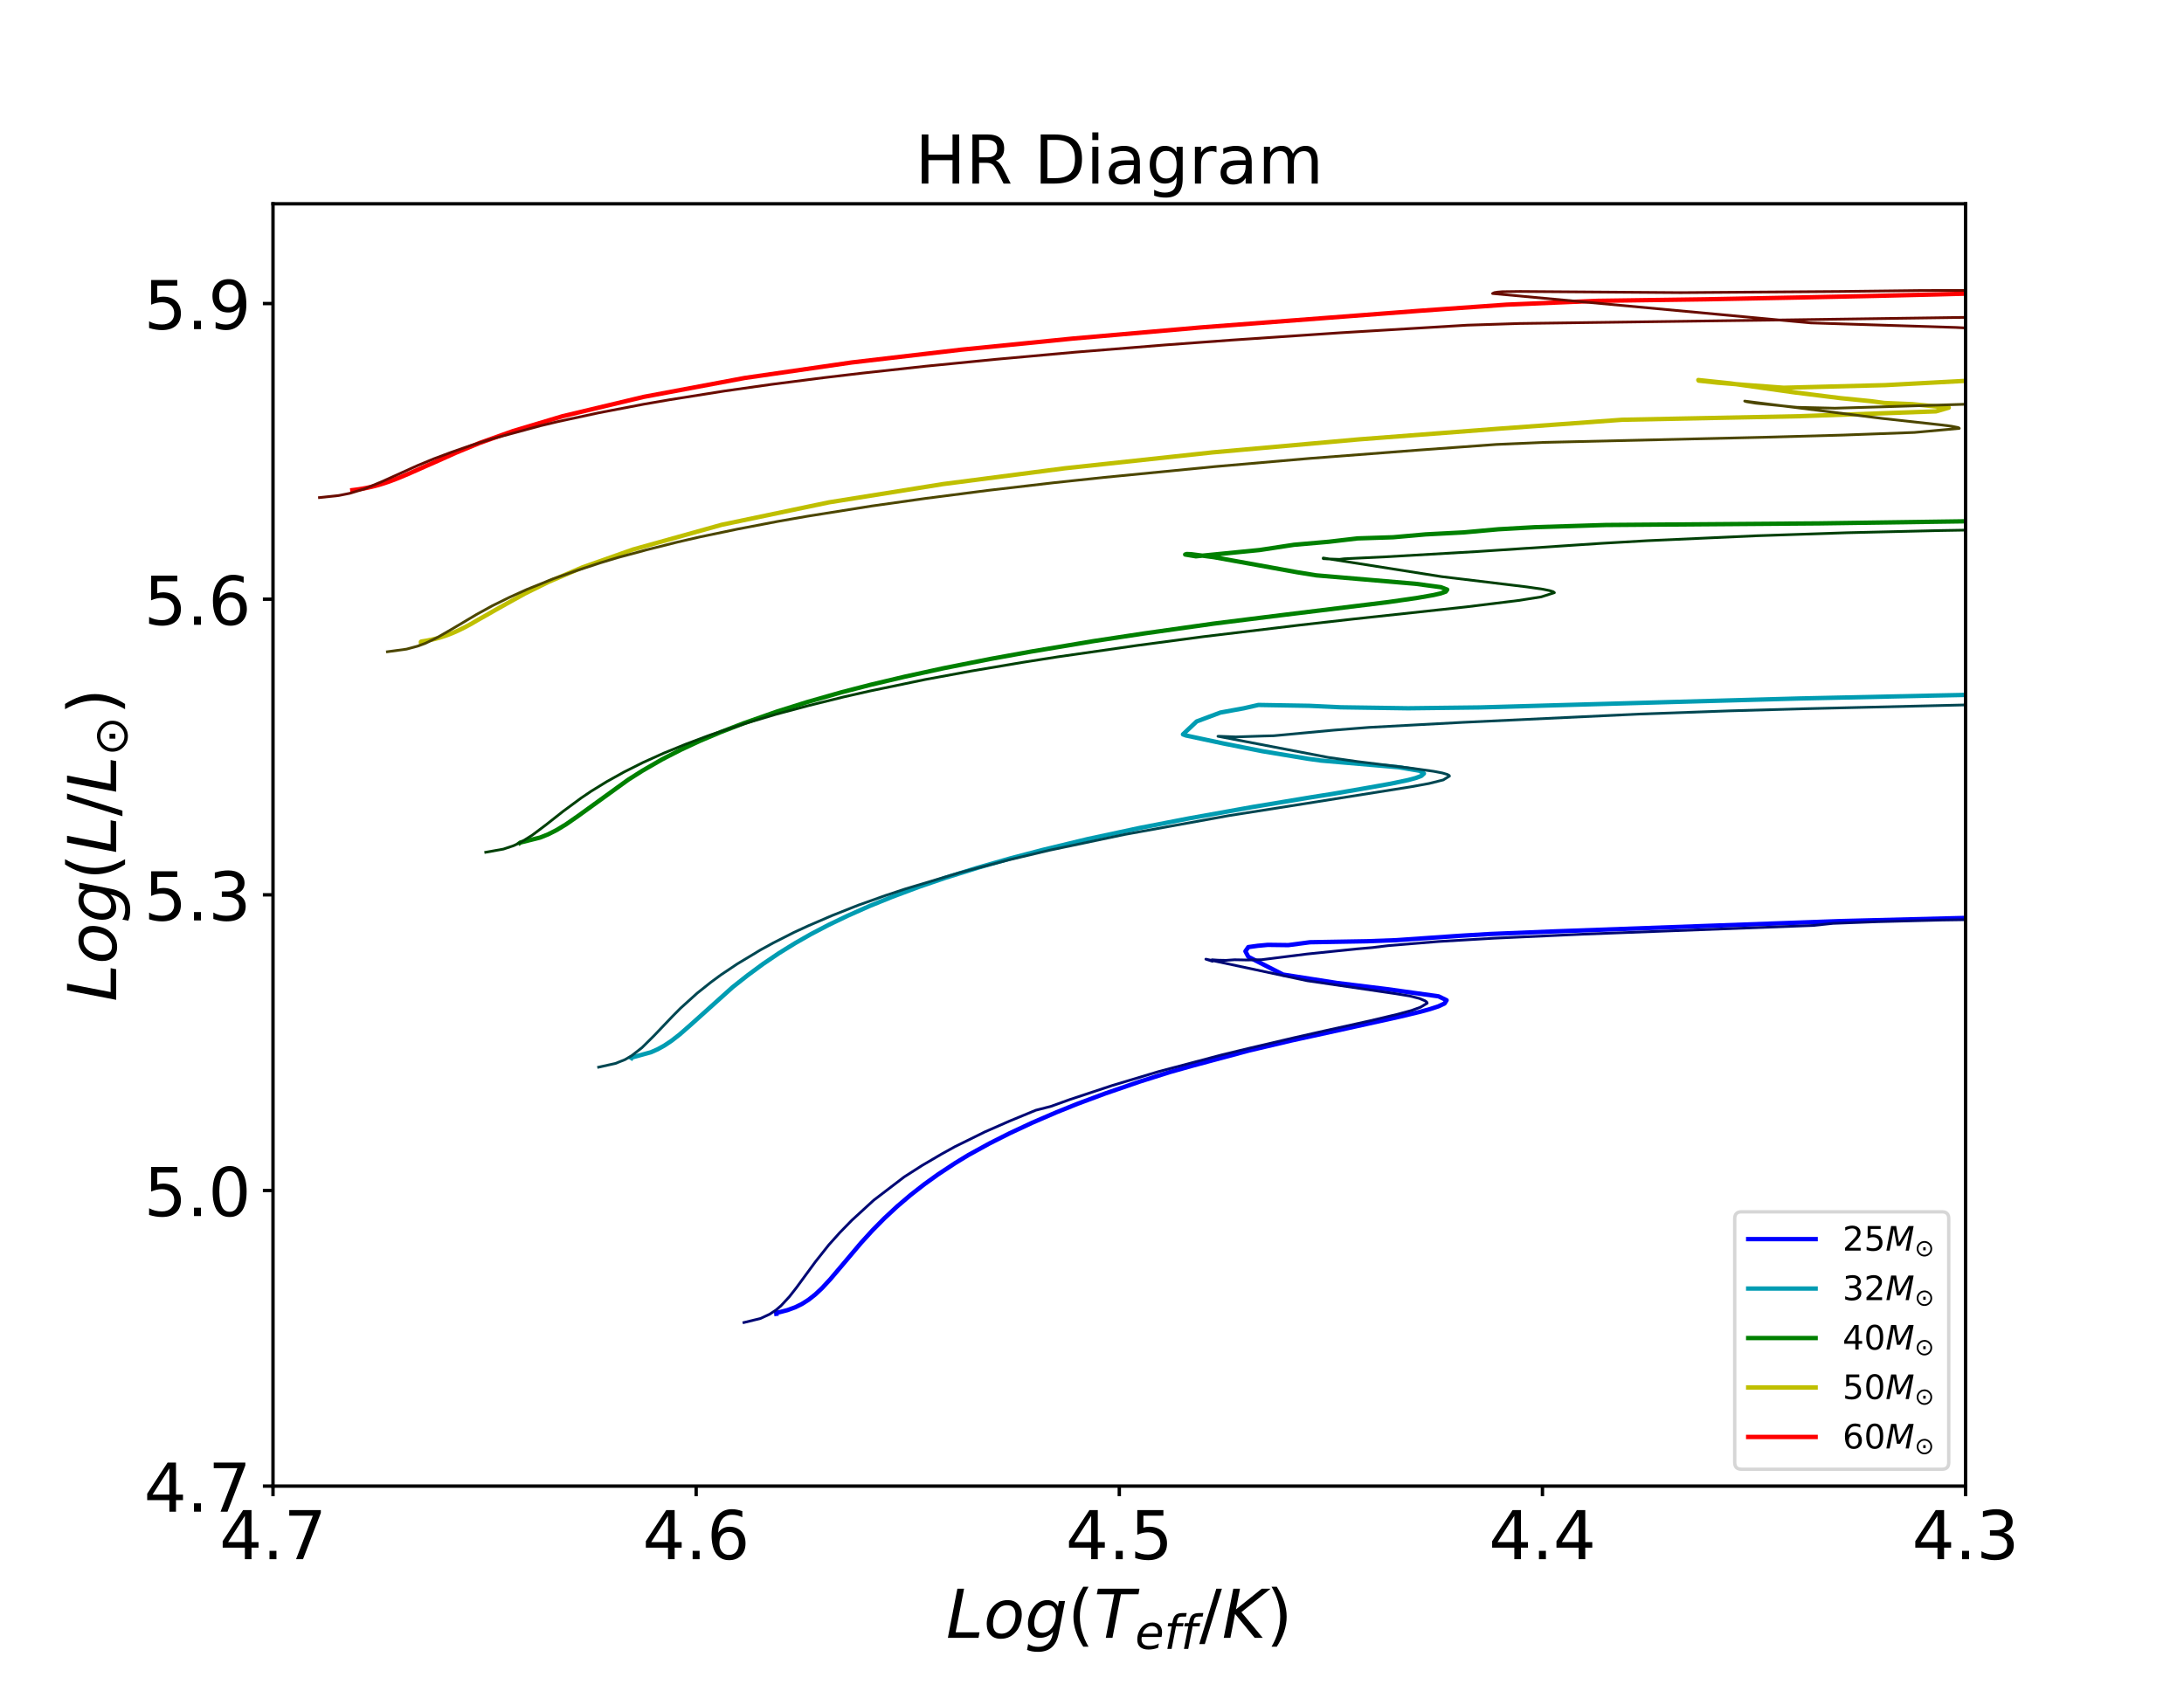 <?xml version="1.0" encoding="utf-8" standalone="no"?>
<!DOCTYPE svg PUBLIC "-//W3C//DTD SVG 1.1//EN"
  "http://www.w3.org/Graphics/SVG/1.1/DTD/svg11.dtd">
<!-- Created with matplotlib (http://matplotlib.org/) -->
<svg height="504pt" version="1.1" viewBox="0 0 648 504" width="648pt" xmlns="http://www.w3.org/2000/svg" xmlns:xlink="http://www.w3.org/1999/xlink">
 <defs>
  <style type="text/css">
*{stroke-linecap:butt;stroke-linejoin:round;}
  </style>
 </defs>
 <g id="figure_1">
  <g id="patch_1">
   <path d="M 0 504 
L 648 504 
L 648 0 
L 0 0 
z
" style="fill:#ffffff;"/>
  </g>
  <g id="axes_1">
   <g id="patch_2">
    <path d="M 81 441 
L 583.2 441 
L 583.2 60.48 
L 81 60.48 
z
" style="fill:#ffffff;"/>
   </g>
   <g id="matplotlib.axis_1">
    <g id="xtick_1">
     <g id="line2d_1">
      <defs>
       <path d="M 0 0 
L 0 3 
" id="m0d27e542bf" style="stroke:#000000;"/>
      </defs>
      <g>
       <use style="stroke:#000000;" x="583.2" xlink:href="#m0d27e542bf" y="441"/>
      </g>
     </g>
     <g id="text_1">
      <!-- 4.3 -->
      <defs>
       <path d="M 37.797 64.312 
L 12.891 25.391 
L 37.797 25.391 
z
M 35.203 72.906 
L 47.609 72.906 
L 47.609 25.391 
L 58.016 25.391 
L 58.016 17.188 
L 47.609 17.188 
L 47.609 0 
L 37.797 0 
L 37.797 17.188 
L 4.891 17.188 
L 4.891 26.703 
z
" id="DejaVuSans-34"/>
       <path d="M 10.688 12.406 
L 21 12.406 
L 21 0 
L 10.688 0 
z
" id="DejaVuSans-2e"/>
       <path d="M 40.578 39.312 
Q 47.656 37.797 51.625 33 
Q 55.609 28.219 55.609 21.188 
Q 55.609 10.406 48.188 4.484 
Q 40.766 -1.422 27.094 -1.422 
Q 22.516 -1.422 17.656 -0.516 
Q 12.797 0.391 7.625 2.203 
L 7.625 11.719 
Q 11.719 9.328 16.594 8.109 
Q 21.484 6.891 26.812 6.891 
Q 36.078 6.891 40.938 10.547 
Q 45.797 14.203 45.797 21.188 
Q 45.797 27.641 41.281 31.266 
Q 36.766 34.906 28.719 34.906 
L 20.219 34.906 
L 20.219 43.016 
L 29.109 43.016 
Q 36.375 43.016 40.234 45.922 
Q 44.094 48.828 44.094 54.297 
Q 44.094 59.906 40.109 62.906 
Q 36.141 65.922 28.719 65.922 
Q 24.656 65.922 20.016 65.031 
Q 15.375 64.156 9.812 62.312 
L 9.812 71.094 
Q 15.438 72.656 20.344 73.438 
Q 25.25 74.219 29.594 74.219 
Q 40.828 74.219 47.359 69.109 
Q 53.906 64.016 53.906 55.328 
Q 53.906 49.266 50.438 45.094 
Q 46.969 40.922 40.578 39.312 
z
" id="DejaVuSans-33"/>
      </defs>
      <g transform="translate(567.297 462.697)scale(0.2 -0.2)">
       <use xlink:href="#DejaVuSans-34"/>
       <use x="63.623" xlink:href="#DejaVuSans-2e"/>
       <use x="95.41" xlink:href="#DejaVuSans-33"/>
      </g>
     </g>
    </g>
    <g id="xtick_2">
     <g id="line2d_2">
      <g>
       <use style="stroke:#000000;" x="457.65" xlink:href="#m0d27e542bf" y="441"/>
      </g>
     </g>
     <g id="text_2">
      <!-- 4.4 -->
      <g transform="translate(441.747 462.697)scale(0.2 -0.2)">
       <use xlink:href="#DejaVuSans-34"/>
       <use x="63.623" xlink:href="#DejaVuSans-2e"/>
       <use x="95.41" xlink:href="#DejaVuSans-34"/>
      </g>
     </g>
    </g>
    <g id="xtick_3">
     <g id="line2d_3">
      <g>
       <use style="stroke:#000000;" x="332.1" xlink:href="#m0d27e542bf" y="441"/>
      </g>
     </g>
     <g id="text_3">
      <!-- 4.5 -->
      <defs>
       <path d="M 10.797 72.906 
L 49.516 72.906 
L 49.516 64.594 
L 19.828 64.594 
L 19.828 46.734 
Q 21.969 47.469 24.109 47.828 
Q 26.266 48.188 28.422 48.188 
Q 40.625 48.188 47.75 41.5 
Q 54.891 34.812 54.891 23.391 
Q 54.891 11.625 47.562 5.094 
Q 40.234 -1.422 26.906 -1.422 
Q 22.312 -1.422 17.547 -0.641 
Q 12.797 0.141 7.719 1.703 
L 7.719 11.625 
Q 12.109 9.234 16.797 8.062 
Q 21.484 6.891 26.703 6.891 
Q 35.156 6.891 40.078 11.328 
Q 45.016 15.766 45.016 23.391 
Q 45.016 31 40.078 35.438 
Q 35.156 39.891 26.703 39.891 
Q 22.75 39.891 18.812 39.016 
Q 14.891 38.141 10.797 36.281 
z
" id="DejaVuSans-35"/>
      </defs>
      <g transform="translate(316.197 462.697)scale(0.2 -0.2)">
       <use xlink:href="#DejaVuSans-34"/>
       <use x="63.623" xlink:href="#DejaVuSans-2e"/>
       <use x="95.41" xlink:href="#DejaVuSans-35"/>
      </g>
     </g>
    </g>
    <g id="xtick_4">
     <g id="line2d_4">
      <g>
       <use style="stroke:#000000;" x="206.55" xlink:href="#m0d27e542bf" y="441"/>
      </g>
     </g>
     <g id="text_4">
      <!-- 4.6 -->
      <defs>
       <path d="M 33.016 40.375 
Q 26.375 40.375 22.484 35.828 
Q 18.609 31.297 18.609 23.391 
Q 18.609 15.531 22.484 10.953 
Q 26.375 6.391 33.016 6.391 
Q 39.656 6.391 43.531 10.953 
Q 47.406 15.531 47.406 23.391 
Q 47.406 31.297 43.531 35.828 
Q 39.656 40.375 33.016 40.375 
z
M 52.594 71.297 
L 52.594 62.312 
Q 48.875 64.062 45.094 64.984 
Q 41.312 65.922 37.594 65.922 
Q 27.828 65.922 22.672 59.328 
Q 17.531 52.734 16.797 39.406 
Q 19.672 43.656 24.016 45.922 
Q 28.375 48.188 33.594 48.188 
Q 44.578 48.188 50.953 41.516 
Q 57.328 34.859 57.328 23.391 
Q 57.328 12.156 50.688 5.359 
Q 44.047 -1.422 33.016 -1.422 
Q 20.359 -1.422 13.672 8.266 
Q 6.984 17.969 6.984 36.375 
Q 6.984 53.656 15.188 63.938 
Q 23.391 74.219 37.203 74.219 
Q 40.922 74.219 44.703 73.484 
Q 48.484 72.75 52.594 71.297 
z
" id="DejaVuSans-36"/>
      </defs>
      <g transform="translate(190.647 462.697)scale(0.2 -0.2)">
       <use xlink:href="#DejaVuSans-34"/>
       <use x="63.623" xlink:href="#DejaVuSans-2e"/>
       <use x="95.41" xlink:href="#DejaVuSans-36"/>
      </g>
     </g>
    </g>
    <g id="xtick_5">
     <g id="line2d_5">
      <g>
       <use style="stroke:#000000;" x="81" xlink:href="#m0d27e542bf" y="441"/>
      </g>
     </g>
     <g id="text_5">
      <!-- 4.7 -->
      <defs>
       <path d="M 8.203 72.906 
L 55.078 72.906 
L 55.078 68.703 
L 28.609 0 
L 18.312 0 
L 43.219 64.594 
L 8.203 64.594 
z
" id="DejaVuSans-37"/>
      </defs>
      <g transform="translate(65.097 462.697)scale(0.2 -0.2)">
       <use xlink:href="#DejaVuSans-34"/>
       <use x="63.623" xlink:href="#DejaVuSans-2e"/>
       <use x="95.41" xlink:href="#DejaVuSans-37"/>
      </g>
     </g>
    </g>
    <g id="text_6">
     <!-- $Log(T_{eff}/K)$ -->
     <defs>
      <path d="M 16.797 72.906 
L 26.703 72.906 
L 14.203 8.203 
L 49.703 8.203 
L 48.094 0 
L 2.688 0 
z
" id="DejaVuSans-Oblique-4c"/>
      <path d="M 25.391 -1.422 
Q 15.766 -1.422 10.172 4.516 
Q 4.594 10.453 4.594 20.703 
Q 4.594 26.656 6.516 32.828 
Q 8.453 39.016 11.531 43.219 
Q 16.359 49.75 22.312 52.875 
Q 28.266 56 35.797 56 
Q 45.125 56 50.859 50.188 
Q 56.594 44.391 56.594 35.016 
Q 56.594 28.516 54.688 22.062 
Q 52.781 15.625 49.703 11.375 
Q 44.922 4.828 38.969 1.703 
Q 33.016 -1.422 25.391 -1.422 
z
M 13.922 21 
Q 13.922 13.578 17.016 9.891 
Q 20.125 6.203 26.422 6.203 
Q 35.453 6.203 41.375 14.078 
Q 47.312 21.969 47.312 34.078 
Q 47.312 41.156 44.141 44.766 
Q 40.969 48.391 34.812 48.391 
Q 29.734 48.391 25.781 46.016 
Q 21.828 43.656 18.703 38.812 
Q 16.406 35.203 15.156 30.562 
Q 13.922 25.922 13.922 21 
z
" id="DejaVuSans-Oblique-6f"/>
      <path d="M 59.625 54.688 
L 50.297 6.781 
Q 47.609 -7.125 40.016 -13.953 
Q 32.422 -20.797 19.578 -20.797 
Q 14.844 -20.797 10.781 -20.094 
Q 6.734 -19.391 3.219 -17.922 
L 4.891 -9.188 
Q 8.203 -11.328 11.906 -12.344 
Q 15.625 -13.375 19.828 -13.375 
Q 28.375 -13.375 33.859 -8.703 
Q 39.359 -4.047 41.109 4.688 
L 41.891 8.797 
Q 38.141 4.5 33.156 2.25 
Q 28.172 0 22.406 0 
Q 14.109 0 9.344 5.484 
Q 4.594 10.984 4.594 20.609 
Q 4.594 28.172 7.469 35.422 
Q 10.359 42.672 15.578 48.297 
Q 19.047 52 23.656 54 
Q 28.266 56 33.297 56 
Q 38.812 56 42.906 53.438 
Q 47.016 50.875 49.031 46.188 
L 50.594 54.688 
z
M 46.094 34.625 
Q 46.094 41.266 42.969 44.875 
Q 39.844 48.484 34.078 48.484 
Q 30.516 48.484 27.297 47.062 
Q 24.078 45.656 21.781 43.109 
Q 18.062 38.922 15.984 33.234 
Q 13.922 27.547 13.922 21.484 
Q 13.922 14.75 17.062 11.125 
Q 20.219 7.516 26.125 7.516 
Q 34.672 7.516 40.375 15.25 
Q 46.094 23 46.094 34.625 
z
" id="DejaVuSans-Oblique-67"/>
      <path d="M 31 75.875 
Q 24.469 64.656 21.281 53.656 
Q 18.109 42.672 18.109 31.391 
Q 18.109 20.125 21.312 9.062 
Q 24.516 -2 31 -13.188 
L 23.188 -13.188 
Q 15.875 -1.703 12.234 9.375 
Q 8.594 20.453 8.594 31.391 
Q 8.594 42.281 12.203 53.312 
Q 15.828 64.359 23.188 75.875 
z
" id="DejaVuSans-28"/>
      <path d="M 5.906 72.906 
L 67.578 72.906 
L 66.016 64.594 
L 39.984 64.594 
L 27.484 0 
L 17.578 0 
L 30.078 64.594 
L 4.297 64.594 
z
" id="DejaVuSans-Oblique-54"/>
      <path d="M 48.094 32.234 
Q 48.25 33.016 48.312 33.844 
Q 48.391 34.672 48.391 35.5 
Q 48.391 41.453 44.891 44.922 
Q 41.406 48.391 35.406 48.391 
Q 28.719 48.391 23.578 44.156 
Q 18.453 39.938 15.828 32.172 
z
M 55.906 25.203 
L 14.109 25.203 
Q 13.812 23.344 13.719 22.266 
Q 13.625 21.188 13.625 20.406 
Q 13.625 13.625 17.797 9.906 
Q 21.969 6.203 29.594 6.203 
Q 35.453 6.203 40.672 7.516 
Q 45.906 8.844 50.391 11.375 
L 48.688 2.484 
Q 43.844 0.531 38.688 -0.438 
Q 33.547 -1.422 28.219 -1.422 
Q 16.844 -1.422 10.719 4.016 
Q 4.594 9.469 4.594 19.484 
Q 4.594 28.031 7.641 35.375 
Q 10.688 42.719 16.609 48.484 
Q 20.406 52.094 25.656 54.047 
Q 30.906 56 36.812 56 
Q 46.094 56 51.578 50.438 
Q 57.078 44.875 57.078 35.5 
Q 57.078 33.25 56.781 30.688 
Q 56.5 28.125 55.906 25.203 
z
" id="DejaVuSans-Oblique-65"/>
      <path d="M 47.797 75.984 
L 46.391 68.5 
L 37.797 68.5 
Q 32.906 68.5 30.688 66.578 
Q 28.469 64.656 27.391 59.516 
L 26.422 54.688 
L 41.219 54.688 
L 39.891 47.703 
L 25.094 47.703 
L 15.828 0 
L 6.781 0 
L 16.109 47.703 
L 7.516 47.703 
L 8.797 54.688 
L 17.391 54.688 
L 18.109 58.5 
Q 19.969 68.172 24.625 72.078 
Q 29.297 75.984 39.312 75.984 
z
" id="DejaVuSans-Oblique-66"/>
      <path d="M 25.391 72.906 
L 33.688 72.906 
L 8.297 -9.281 
L 0 -9.281 
z
" id="DejaVuSans-2f"/>
      <path d="M 16.891 72.906 
L 26.812 72.906 
L 20.797 42.188 
L 59.078 72.906 
L 72.219 72.906 
L 28.906 38.094 
L 60.594 0 
L 48.578 0 
L 19.484 35.5 
L 12.594 0 
L 2.688 0 
z
" id="DejaVuSans-Oblique-4b"/>
      <path d="M 8.016 75.875 
L 15.828 75.875 
Q 23.141 64.359 26.781 53.312 
Q 30.422 42.281 30.422 31.391 
Q 30.422 20.453 26.781 9.375 
Q 23.141 -1.703 15.828 -13.188 
L 8.016 -13.188 
Q 14.5 -2 17.703 9.062 
Q 20.906 20.125 20.906 31.391 
Q 20.906 42.672 17.703 53.656 
Q 14.5 64.656 8.016 75.875 
z
" id="DejaVuSans-29"/>
     </defs>
     <g transform="translate(280.7 486.056)scale(0.2 -0.2)">
      <use transform="translate(0 0.125)" xlink:href="#DejaVuSans-Oblique-4c"/>
      <use transform="translate(55.713 0.125)" xlink:href="#DejaVuSans-Oblique-6f"/>
      <use transform="translate(116.895 0.125)" xlink:href="#DejaVuSans-Oblique-67"/>
      <use transform="translate(180.371 0.125)" xlink:href="#DejaVuSans-28"/>
      <use transform="translate(219.385 0.125)" xlink:href="#DejaVuSans-Oblique-54"/>
      <use transform="translate(280.469 -16.281)scale(0.7)" xlink:href="#DejaVuSans-Oblique-65"/>
      <use transform="translate(323.535 -16.281)scale(0.7)" xlink:href="#DejaVuSans-Oblique-66"/>
      <use transform="translate(348.179 -16.281)scale(0.7)" xlink:href="#DejaVuSans-Oblique-66"/>
      <use transform="translate(375.557 0.125)" xlink:href="#DejaVuSans-2f"/>
      <use transform="translate(409.248 0.125)" xlink:href="#DejaVuSans-Oblique-4b"/>
      <use transform="translate(474.824 0.125)" xlink:href="#DejaVuSans-29"/>
     </g>
    </g>
   </g>
   <g id="matplotlib.axis_2">
    <g id="ytick_1">
     <g id="line2d_6">
      <defs>
       <path d="M 0 0 
L -3 0 
" id="m5c87bddfe2" style="stroke:#000000;"/>
      </defs>
      <g>
       <use style="stroke:#000000;" x="81" xlink:href="#m5c87bddfe2" y="441"/>
      </g>
     </g>
     <g id="text_7">
      <!-- 4.7 -->
      <g transform="translate(42.694 448.598)scale(0.2 -0.2)">
       <use xlink:href="#DejaVuSans-34"/>
       <use x="63.623" xlink:href="#DejaVuSans-2e"/>
       <use x="95.41" xlink:href="#DejaVuSans-37"/>
      </g>
     </g>
    </g>
    <g id="ytick_2">
     <g id="line2d_7">
      <g>
       <use style="stroke:#000000;" x="81" xlink:href="#m5c87bddfe2" y="353.269"/>
      </g>
     </g>
     <g id="text_8">
      <!-- 5.0 -->
      <defs>
       <path d="M 31.781 66.406 
Q 24.172 66.406 20.328 58.906 
Q 16.5 51.422 16.5 36.375 
Q 16.5 21.391 20.328 13.891 
Q 24.172 6.391 31.781 6.391 
Q 39.453 6.391 43.281 13.891 
Q 47.125 21.391 47.125 36.375 
Q 47.125 51.422 43.281 58.906 
Q 39.453 66.406 31.781 66.406 
z
M 31.781 74.219 
Q 44.047 74.219 50.516 64.516 
Q 56.984 54.828 56.984 36.375 
Q 56.984 17.969 50.516 8.266 
Q 44.047 -1.422 31.781 -1.422 
Q 19.531 -1.422 13.062 8.266 
Q 6.594 17.969 6.594 36.375 
Q 6.594 54.828 13.062 64.516 
Q 19.531 74.219 31.781 74.219 
z
" id="DejaVuSans-30"/>
      </defs>
      <g transform="translate(42.694 360.867)scale(0.2 -0.2)">
       <use xlink:href="#DejaVuSans-35"/>
       <use x="63.623" xlink:href="#DejaVuSans-2e"/>
       <use x="95.41" xlink:href="#DejaVuSans-30"/>
      </g>
     </g>
    </g>
    <g id="ytick_3">
     <g id="line2d_8">
      <g>
       <use style="stroke:#000000;" x="81" xlink:href="#m5c87bddfe2" y="265.538"/>
      </g>
     </g>
     <g id="text_9">
      <!-- 5.3 -->
      <g transform="translate(42.694 273.136)scale(0.2 -0.2)">
       <use xlink:href="#DejaVuSans-35"/>
       <use x="63.623" xlink:href="#DejaVuSans-2e"/>
       <use x="95.41" xlink:href="#DejaVuSans-33"/>
      </g>
     </g>
    </g>
    <g id="ytick_4">
     <g id="line2d_9">
      <g>
       <use style="stroke:#000000;" x="81" xlink:href="#m5c87bddfe2" y="177.806"/>
      </g>
     </g>
     <g id="text_10">
      <!-- 5.6 -->
      <g transform="translate(42.694 185.405)scale(0.2 -0.2)">
       <use xlink:href="#DejaVuSans-35"/>
       <use x="63.623" xlink:href="#DejaVuSans-2e"/>
       <use x="95.41" xlink:href="#DejaVuSans-36"/>
      </g>
     </g>
    </g>
    <g id="ytick_5">
     <g id="line2d_10">
      <g>
       <use style="stroke:#000000;" x="81" xlink:href="#m5c87bddfe2" y="90.075"/>
      </g>
     </g>
     <g id="text_11">
      <!-- 5.9 -->
      <defs>
       <path d="M 10.984 1.516 
L 10.984 10.5 
Q 14.703 8.734 18.5 7.812 
Q 22.312 6.891 25.984 6.891 
Q 35.75 6.891 40.891 13.453 
Q 46.047 20.016 46.781 33.406 
Q 43.953 29.203 39.594 26.953 
Q 35.25 24.703 29.984 24.703 
Q 19.047 24.703 12.672 31.312 
Q 6.297 37.938 6.297 49.422 
Q 6.297 60.641 12.938 67.422 
Q 19.578 74.219 30.609 74.219 
Q 43.266 74.219 49.922 64.516 
Q 56.594 54.828 56.594 36.375 
Q 56.594 19.141 48.406 8.859 
Q 40.234 -1.422 26.422 -1.422 
Q 22.703 -1.422 18.891 -0.688 
Q 15.094 0.047 10.984 1.516 
z
M 30.609 32.422 
Q 37.25 32.422 41.125 36.953 
Q 45.016 41.5 45.016 49.422 
Q 45.016 57.281 41.125 61.844 
Q 37.25 66.406 30.609 66.406 
Q 23.969 66.406 20.094 61.844 
Q 16.219 57.281 16.219 49.422 
Q 16.219 41.5 20.094 36.953 
Q 23.969 32.422 30.609 32.422 
z
" id="DejaVuSans-39"/>
      </defs>
      <g transform="translate(42.694 97.674)scale(0.2 -0.2)">
       <use xlink:href="#DejaVuSans-35"/>
       <use x="63.623" xlink:href="#DejaVuSans-2e"/>
       <use x="95.41" xlink:href="#DejaVuSans-39"/>
      </g>
     </g>
    </g>
    <g id="text_12">
     <!-- $Log(L/L_{\odot})$ -->
     <defs>
      <path d="M 36.719 37.547 
L 47.078 37.547 
L 47.078 25.141 
L 36.719 25.141 
z
M 51.656 55.031 
Q 47.125 56.938 41.891 56.938 
Q 36.672 56.938 32.125 55.031 
Q 27.641 53.125 23.922 49.422 
Q 20.172 45.656 18.312 41.156 
Q 16.453 36.672 16.453 31.344 
Q 16.453 26.172 18.312 21.672 
Q 20.172 17.188 23.922 13.422 
Q 27.641 9.719 32.125 7.812 
Q 36.672 5.906 41.891 5.906 
Q 47.125 5.906 51.656 7.812 
Q 56.156 9.719 59.859 13.422 
Q 63.625 17.188 65.469 21.672 
Q 67.328 26.172 67.328 31.344 
Q 67.328 36.672 65.469 41.156 
Q 63.625 45.656 59.859 49.422 
Q 56.156 53.125 51.656 55.031 
z
M 23.531 59.375 
Q 35.156 64.266 41.891 64.266 
Q 48.641 64.266 54.438 61.812 
Q 60.25 59.375 65.047 54.594 
Q 69.875 49.75 72.266 43.953 
Q 74.656 38.188 74.656 31.344 
Q 74.656 24.656 72.266 18.844 
Q 69.875 13.094 65.047 8.25 
Q 60.25 3.469 54.438 1.016 
Q 48.641 -1.422 41.891 -1.422 
Q 35.156 -1.422 29.344 1.016 
Q 23.531 3.469 18.75 8.25 
Q 13.922 13.094 11.531 18.844 
Q 9.125 24.656 9.125 31.344 
Q 9.125 38.188 11.531 43.953 
Q 13.922 49.75 18.75 54.594 
Q 23.531 59.375 35.156 64.266 
z
" id="DejaVuSans-2299"/>
     </defs>
     <g transform="translate(34.494 297.24)rotate(-90)scale(0.2 -0.2)">
      <use transform="translate(0 0.125)" xlink:href="#DejaVuSans-Oblique-4c"/>
      <use transform="translate(55.713 0.125)" xlink:href="#DejaVuSans-Oblique-6f"/>
      <use transform="translate(116.895 0.125)" xlink:href="#DejaVuSans-Oblique-67"/>
      <use transform="translate(180.371 0.125)" xlink:href="#DejaVuSans-28"/>
      <use transform="translate(219.385 0.125)" xlink:href="#DejaVuSans-Oblique-4c"/>
      <use transform="translate(275.098 0.125)" xlink:href="#DejaVuSans-2f"/>
      <use transform="translate(308.789 0.125)" xlink:href="#DejaVuSans-Oblique-4c"/>
      <use transform="translate(364.502 -16.281)scale(0.7)" xlink:href="#DejaVuSans-2299"/>
      <use transform="translate(425.889 0.125)" xlink:href="#DejaVuSans-29"/>
     </g>
    </g>
   </g>
   <g id="line2d_11">
    <path clip-path="url(#pbb0cc6a3af)" d="M 230.341 389.882 
L 230.305 389.578 
L 231.447 389.353 
L 233.658 388.777 
L 235.976 387.923 
L 237.925 386.959 
L 239.892 385.713 
L 241.893 384.137 
L 243.871 382.282 
L 246.313 379.658 
L 250.245 375.019 
L 255.425 368.88 
L 258.844 365.127 
L 262.402 361.527 
L 266.18 358.014 
L 270.176 354.61 
L 274.225 351.451 
L 278.303 348.517 
L 283.358 345.179 
L 287.337 342.751 
L 293.668 339.274 
L 299.617 336.276 
L 306.242 333.185 
L 313.521 330.041 
L 319.734 327.543 
L 327.898 324.502 
L 338.188 320.96 
L 346.999 318.17 
L 353.884 316.231 
L 370.566 311.751 
L 383.258 308.758 
L 399.986 305.094 
L 415.384 301.682 
L 421.484 300.219 
L 424.288 299.45 
L 426.757 298.646 
L 428.603 297.786 
L 429.21 296.825 
L 426.828 295.666 
L 411.457 293.518 
L 396.671 291.698 
L 380.675 289.202 
L 370.394 283.944 
L 369.519 282.294 
L 370.368 281.054 
L 373.169 280.667 
L 376.171 280.388 
L 382.25 280.466 
L 388.672 279.612 
L 405.625 279.318 
L 414.286 278.998 
L 432.665 277.727 
L 441.911 277.176 
L 460.817 276.406 
L 545.97 273.339 
L 582.5 272.412 
L 649 271.049 
L 649 271.049 
" style="fill:none;stroke:#0000ff;stroke-linecap:square;stroke-width:1.3;"/>
   </g>
   <g id="line2d_12">
    <path clip-path="url(#pbb0cc6a3af)" d="M 220.732 392.458 
L 225.605 391.27 
L 228.358 389.996 
L 230.259 388.746 
L 231.786 387.423 
L 234.206 384.8 
L 236.259 382.176 
L 241.927 374.446 
L 245.905 369.426 
L 249.197 365.757 
L 252.75 362.112 
L 259.225 356.171 
L 268.287 349.247 
L 273.569 345.865 
L 279.339 342.482 
L 283.359 340.257 
L 292.208 335.895 
L 299.462 332.71 
L 307.295 329.471 
L 311.733 328.338 
L 317.51 326.259 
L 329.984 322.128 
L 343.75 317.994 
L 362.641 313.004 
L 370.767 311.038 
L 383.691 308.009 
L 392.851 305.94 
L 406.277 302.97 
L 414.763 300.96 
L 418.755 299.873 
L 421.484 298.88 
L 423.451 297.699 
L 423.308 297.354 
L 422.816 296.991 
L 421.128 296.288 
L 418.289 295.565 
L 414.143 294.886 
L 387.844 291.033 
L 357.781 284.632 
L 359.75 285.262 
L 359.599 284.811 
L 359.599 284.811 
L 361.417 284.938 
L 363.754 284.987 
L 363.754 284.987 
L 366.286 284.81 
L 366.286 284.81 
L 370.079 284.88 
L 374.319 284.794 
L 374.319 284.794 
L 387.71 283.114 
L 402.349 281.611 
L 407.185 281.193 
L 411.784 280.632 
L 411.784 280.632 
L 426.849 279.391 
L 443.175 278.422 
L 469.866 277.212 
L 537.923 274.638 
L 543.89 274.014 
L 557.077 273.518 
L 576.078 273.03 
L 607.758 272.562 
L 634.848 272.121 
L 649 271.776 
L 649 271.776 
" style="fill:none;stroke:#000875;stroke-linecap:square;stroke-width:0.8;"/>
   </g>
   <g id="line2d_13">
    <path clip-path="url(#pbb0cc6a3af)" d="M 187.388 313.99 
L 187.508 313.802 
L 193.115 312.263 
L 195.113 311.381 
L 197.151 310.252 
L 199.195 308.888 
L 201.638 306.992 
L 204.776 304.248 
L 217.376 292.936 
L 221.805 289.44 
L 226.416 286.04 
L 231.133 282.845 
L 235.92 279.885 
L 240.691 277.161 
L 245.862 274.458 
L 251.495 271.758 
L 257.989 268.865 
L 264.596 266.186 
L 272.733 263.143 
L 280.392 260.524 
L 289.96 257.537 
L 299.818 254.717 
L 309.61 252.153 
L 322.718 248.995 
L 338.222 245.676 
L 352.8 242.857 
L 371.861 239.439 
L 389.165 236.567 
L 395.274 235.602 
L 403.966 234.105 
L 412.554 232.582 
L 417.786 231.484 
L 420.021 230.887 
L 421.734 230.245 
L 422.483 229.545 
L 421.207 228.728 
L 414.925 227.673 
L 391.957 225.702 
L 388.121 225.173 
L 374.572 222.927 
L 363.052 220.644 
L 351.867 218.258 
L 350.988 217.925 
L 355.049 214.09 
L 362.131 211.439 
L 369.026 210.188 
L 373.377 209.196 
L 388.543 209.452 
L 397.821 209.889 
L 417.802 210.184 
L 439.13 209.929 
L 496.106 208.317 
L 533.911 207.276 
L 574.286 206.399 
L 644.378 204.96 
L 649 204.835 
L 649 204.835 
" style="fill:none;stroke:#009cb2;stroke-linecap:square;stroke-width:1.3;"/>
   </g>
   <g id="line2d_14">
    <path clip-path="url(#pbb0cc6a3af)" d="M 177.609 316.686 
L 182.566 315.585 
L 185.412 314.455 
L 187.43 313.271 
L 190.473 310.897 
L 194.07 307.327 
L 199.605 301.516 
L 201.878 299.223 
L 206.832 294.743 
L 210.961 291.455 
L 213.902 289.288 
L 218.713 286.067 
L 225.621 281.901 
L 229.463 279.79 
L 235.536 276.703 
L 239.873 274.707 
L 246.836 271.708 
L 254.577 268.64 
L 262.734 265.735 
L 268.643 263.781 
L 284.696 258.974 
L 299.372 255.156 
L 311.314 252.322 
L 333.555 247.654 
L 364.562 242.044 
L 388.093 238.337 
L 418.573 233.488 
L 423.966 232.51 
L 428.211 231.446 
L 430.068 230.302 
L 429.944 230.099 
L 429.397 229.804 
L 427.966 229.384 
L 425.395 228.892 
L 419.143 228.015 
L 402.84 226.011 
L 394.102 224.763 
L 361.368 218.492 
L 361.724 218.487 
L 366.698 218.681 
L 375.022 218.406 
L 377.887 218.338 
L 395.76 216.673 
L 406.235 215.85 
L 434.172 214.353 
L 486.203 211.91 
L 513.09 210.948 
L 536.058 210.303 
L 585.613 209.127 
L 649 207.999 
L 649 207.999 
" style="fill:none;stroke:#004752;stroke-linecap:square;stroke-width:0.8;"/>
   </g>
   <g id="line2d_15">
    <path clip-path="url(#pbb0cc6a3af)" d="M 154.223 250.148 
L 154.377 250.024 
L 160.268 248.542 
L 162.713 247.554 
L 165.195 246.291 
L 167.925 244.635 
L 171.387 242.235 
L 186.335 231.424 
L 190.535 228.757 
L 196.269 225.444 
L 197.611 224.738 
L 202.01 222.491 
L 207.583 219.892 
L 213.825 217.255 
L 220.635 214.632 
L 230.683 211.101 
L 239.599 208.304 
L 249.644 205.441 
L 258.237 203.224 
L 268.473 200.798 
L 279.806 198.328 
L 293.816 195.547 
L 305.953 193.352 
L 324.338 190.272 
L 339.426 187.982 
L 360.084 185.064 
L 379.861 182.593 
L 411.859 178.672 
L 420.276 177.466 
L 425.367 176.576 
L 427.459 176.092 
L 428.968 175.565 
L 429.389 174.971 
L 427.509 174.247 
L 419.966 173.238 
L 390.55 170.736 
L 384.93 169.827 
L 373.711 167.792 
L 360.147 165.336 
L 353.465 164.464 
L 352.084 164.401 
L 351.644 164.557 
L 354.824 165.085 
L 373.739 163.219 
L 383.954 161.662 
L 394.262 160.767 
L 402.806 159.768 
L 413.332 159.432 
L 422.974 158.58 
L 434.289 157.99 
L 444.587 157.06 
L 455.428 156.446 
L 476.442 155.793 
L 539.793 155.314 
L 649 153.75 
L 649 153.75 
" style="fill:none;stroke:#008000;stroke-linecap:square;stroke-width:1.3;"/>
   </g>
   <g id="line2d_16">
    <path clip-path="url(#pbb0cc6a3af)" d="M 144.116 252.91 
L 149.372 251.967 
L 152.395 250.955 
L 154.6 249.915 
L 157.903 247.847 
L 161.999 244.765 
L 167.129 240.718 
L 172.544 236.73 
L 175.441 234.771 
L 180.1 231.907 
L 185.249 229.046 
L 190.806 226.259 
L 196.899 223.51 
L 203.533 220.811 
L 210.712 218.11 
L 221.42 214.591 
L 230.273 211.955 
L 239.953 209.373 
L 250.314 206.819 
L 258.052 205.068 
L 274.454 201.656 
L 288.238 199.119 
L 303.305 196.574 
L 313.79 194.925 
L 337.514 191.521 
L 357.025 188.93 
L 385.796 185.476 
L 401.361 183.72 
L 435.057 180.089 
L 450.452 178.203 
L 457.288 177.125 
L 461.198 175.876 
L 460.874 175.612 
L 459.822 175.276 
L 457.843 174.865 
L 452.968 174.159 
L 427.738 171.118 
L 392.604 165.586 
L 392.894 165.828 
L 392.635 165.753 
L 392.585 165.745 
L 393.677 165.852 
L 397.425 165.99 
L 398.782 165.819 
L 411.004 165.246 
L 438.35 163.668 
L 475.089 161.241 
L 488.75 160.453 
L 521.137 158.991 
L 547.972 158.092 
L 574.917 157.455 
L 609.312 156.861 
L 649 156.315 
L 649 156.315 
" style="fill:none;stroke:#004007;stroke-linecap:square;stroke-width:0.8;"/>
   </g>
   <g id="line2d_17">
    <path clip-path="url(#pbb0cc6a3af)" d="M 124.91 190.793 
L 124.869 190.575 
L 124.883 190.463 
L 124.941 190.407 
L 125.043 190.375 
L 125.174 190.35 
L 125.337 190.324 
L 125.527 190.293 
L 125.756 190.257 
L 126.022 190.213 
L 126.333 190.161 
L 126.692 190.097 
L 127.103 190.02 
L 127.573 189.926 
L 128.102 189.813 
L 128.698 189.677 
L 129.362 189.511 
L 130.103 189.311 
L 130.927 189.069 
L 131.835 188.774 
L 132.84 188.418 
L 133.951 187.985 
L 135.181 187.464 
L 136.541 186.831 
L 138.064 186.068 
L 139.775 185.147 
L 141.657 184.038 
L 144.053 182.695 
L 146.862 181.083 
L 150.447 179.07 
L 155.701 176.159 
L 162.814 172.643 
L 172.828 168.362 
L 187.778 163.078 
L 214.14 155.726 
L 245.971 149.066 
L 279.816 143.648 
L 316.01 138.956 
L 359.875 134.236 
L 403.202 130.383 
L 444.775 127.212 
L 481.317 124.565 
L 533.829 123.515 
L 574.416 122.074 
L 578.199 120.982 
L 567.328 119.932 
L 559.082 119.583 
L 555.247 119.064 
L 546.042 118.148 
L 532.493 116.455 
L 513.323 113.755 
L 503.896 112.767 
L 503.999 112.96 
L 509.54 113.551 
L 517.739 114.217 
L 529.22 115.066 
L 559.334 114.288 
L 588.978 112.712 
L 613.3 111.217 
L 632.465 110.028 
L 646.688 108.947 
L 649 108.781 
" style="fill:none;stroke:#bfbf00;stroke-linecap:square;stroke-width:1.3;"/>
   </g>
   <g id="line2d_18">
    <path clip-path="url(#pbb0cc6a3af)" d="M 114.942 193.403 
L 120.615 192.63 
L 123.858 191.761 
L 126.178 190.913 
L 129.767 189.172 
L 134.267 186.58 
L 141.433 182.315 
L 146.021 179.788 
L 150.933 177.36 
L 156.33 174.914 
L 164.199 171.737 
L 170.98 169.366 
L 178.137 167.018 
L 183.273 165.469 
L 191.809 163.173 
L 201.077 160.851 
L 207.664 159.337 
L 218.771 157.025 
L 230.662 154.752 
L 239.522 153.196 
L 258.682 150.153 
L 274.578 147.908 
L 293.026 145.534 
L 312.699 143.246 
L 327.683 141.657 
L 360.442 138.464 
L 388.638 136.028 
L 420.903 133.56 
L 443.947 131.892 
L 457.93 131.284 
L 523.176 129.765 
L 546.748 129.111 
L 567.982 128.331 
L 581.328 127.124 
L 581.284 127.023 
L 580.969 126.872 
L 578.979 126.478 
L 576.05 126.101 
L 558.626 124.191 
L 552.777 123.465 
L 517.652 119.02 
L 518.23 119.207 
L 520.918 119.647 
L 532.012 120.759 
L 533.27 120.874 
L 544.414 121.133 
L 560.111 120.677 
L 582.384 119.983 
L 612.59 119.3 
L 636.888 118.901 
L 649 118.945 
L 649 118.945 
" style="fill:none;stroke:#4c4600;stroke-linecap:square;stroke-width:0.8;"/>
   </g>
   <g id="line2d_19">
    <path clip-path="url(#pbb0cc6a3af)" d="M 104.537 145.448 
L 105.124 145.375 
L 105.779 145.288 
L 106.512 145.182 
L 107.324 145.053 
L 108.199 144.896 
L 109.16 144.704 
L 110.204 144.471 
L 111.334 144.189 
L 112.574 143.843 
L 113.922 143.425 
L 115.417 142.919 
L 117.071 142.308 
L 118.921 141.564 
L 121.033 140.67 
L 123.498 139.589 
L 126.438 138.279 
L 130.049 136.695 
L 135.209 134.375 
L 142.309 131.449 
L 152.246 127.906 
L 166.916 123.51 
L 191.027 117.764 
L 220.949 112.161 
L 252.702 107.562 
L 285.111 103.774 
L 318.413 100.456 
L 356.398 97.156 
L 392.257 94.432 
L 421.402 92.212 
L 446.984 90.407 
L 473.977 89.272 
L 506.051 88.822 
L 533.76 88.286 
L 556.304 87.808 
L 573.917 87.391 
L 588.207 87.007 
L 601.07 86.621 
L 613.029 86.204 
L 626.604 85.635 
L 639.238 84.761 
L 637.155 83.425 
L 633.25 83.174 
L 631.823 82.847 
L 628.164 82.371 
L 622.553 81.546 
L 613.563 79.965 
L 600.118 77.321 
L 595.593 76.288 
L 599.678 76.353 
L 608.956 76.861 
L 620.706 77.494 
L 633.659 78.162 
L 649 78.806 
" style="fill:none;stroke:#ff0000;stroke-linecap:square;stroke-width:1.3;"/>
   </g>
   <g id="line2d_20">
    <path clip-path="url(#pbb0cc6a3af)" d="M 94.785 147.657 
L 100.484 147.05 
L 103.809 146.386 
L 108.283 145.026 
L 113.242 142.957 
L 123.85 138.164 
L 128.715 136.152 
L 134.034 134.16 
L 139.662 132.207 
L 146.027 130.216 
L 160.334 126.348 
L 165.629 125.085 
L 177.712 122.492 
L 190.963 119.957 
L 198.59 118.639 
L 215.025 116.025 
L 228.863 114.071 
L 244.318 112.09 
L 255.646 110.75 
L 274.598 108.677 
L 295.346 106.636 
L 318.976 104.51 
L 345.811 102.352 
L 365.534 100.913 
L 397.738 98.747 
L 435.345 96.493 
L 450.72 95.999 
L 530.376 94.925 
L 596.646 93.988 
L 634.933 94.626 
L 649 94.742 
M 649 99.138 
L 646.84 99.168 
L 610.374 99.461 
L 603.377 99.272 
L 603.582 99.095 
L 602.025 98.837 
L 602.079 98.682 
L 602.667 98.496 
L 601.533 98.34 
L 596.708 98.009 
L 580.27 97.169 
L 537.225 95.821 
L 442.85 87.1 
L 443.361 86.844 
L 444.31 86.683 
L 445.725 86.565 
L 451.005 86.494 
L 498.632 86.842 
L 546.038 86.495 
L 569.574 86.215 
L 585.609 86.162 
L 649 85.475 
L 649 85.475 
" style="fill:none;stroke:#690c00;stroke-linecap:square;stroke-width:0.8;"/>
   </g>
   <g id="patch_3">
    <path d="M 81 441 
L 81 60.48 
" style="fill:none;stroke:#000000;stroke-linecap:square;stroke-linejoin:miter;"/>
   </g>
   <g id="patch_4">
    <path d="M 583.2 441 
L 583.2 60.48 
" style="fill:none;stroke:#000000;stroke-linecap:square;stroke-linejoin:miter;"/>
   </g>
   <g id="patch_5">
    <path d="M 81 441 
L 583.2 441 
" style="fill:none;stroke:#000000;stroke-linecap:square;stroke-linejoin:miter;"/>
   </g>
   <g id="patch_6">
    <path d="M 81 60.48 
L 583.2 60.48 
" style="fill:none;stroke:#000000;stroke-linecap:square;stroke-linejoin:miter;"/>
   </g>
   <g id="text_13">
    <!-- HR Diagram -->
    <defs>
     <path d="M 9.812 72.906 
L 19.672 72.906 
L 19.672 43.016 
L 55.516 43.016 
L 55.516 72.906 
L 65.375 72.906 
L 65.375 0 
L 55.516 0 
L 55.516 34.719 
L 19.672 34.719 
L 19.672 0 
L 9.812 0 
z
" id="DejaVuSans-48"/>
     <path d="M 44.391 34.188 
Q 47.562 33.109 50.562 29.594 
Q 53.562 26.078 56.594 19.922 
L 66.609 0 
L 56 0 
L 46.688 18.703 
Q 43.062 26.031 39.672 28.422 
Q 36.281 30.812 30.422 30.812 
L 19.672 30.812 
L 19.672 0 
L 9.812 0 
L 9.812 72.906 
L 32.078 72.906 
Q 44.578 72.906 50.734 67.672 
Q 56.891 62.453 56.891 51.906 
Q 56.891 45.016 53.688 40.469 
Q 50.484 35.938 44.391 34.188 
z
M 19.672 64.797 
L 19.672 38.922 
L 32.078 38.922 
Q 39.203 38.922 42.844 42.219 
Q 46.484 45.516 46.484 51.906 
Q 46.484 58.297 42.844 61.547 
Q 39.203 64.797 32.078 64.797 
z
" id="DejaVuSans-52"/>
     <path id="DejaVuSans-20"/>
     <path d="M 19.672 64.797 
L 19.672 8.109 
L 31.594 8.109 
Q 46.688 8.109 53.688 14.938 
Q 60.688 21.781 60.688 36.531 
Q 60.688 51.172 53.688 57.984 
Q 46.688 64.797 31.594 64.797 
z
M 9.812 72.906 
L 30.078 72.906 
Q 51.266 72.906 61.172 64.094 
Q 71.094 55.281 71.094 36.531 
Q 71.094 17.672 61.125 8.828 
Q 51.172 0 30.078 0 
L 9.812 0 
z
" id="DejaVuSans-44"/>
     <path d="M 9.422 54.688 
L 18.406 54.688 
L 18.406 0 
L 9.422 0 
z
M 9.422 75.984 
L 18.406 75.984 
L 18.406 64.594 
L 9.422 64.594 
z
" id="DejaVuSans-69"/>
     <path d="M 34.281 27.484 
Q 23.391 27.484 19.188 25 
Q 14.984 22.516 14.984 16.5 
Q 14.984 11.719 18.141 8.906 
Q 21.297 6.109 26.703 6.109 
Q 34.188 6.109 38.703 11.406 
Q 43.219 16.703 43.219 25.484 
L 43.219 27.484 
z
M 52.203 31.203 
L 52.203 0 
L 43.219 0 
L 43.219 8.297 
Q 40.141 3.328 35.547 0.953 
Q 30.953 -1.422 24.312 -1.422 
Q 15.922 -1.422 10.953 3.297 
Q 6 8.016 6 15.922 
Q 6 25.141 12.172 29.828 
Q 18.359 34.516 30.609 34.516 
L 43.219 34.516 
L 43.219 35.406 
Q 43.219 41.609 39.141 45 
Q 35.062 48.391 27.688 48.391 
Q 23 48.391 18.547 47.266 
Q 14.109 46.141 10.016 43.891 
L 10.016 52.203 
Q 14.938 54.109 19.578 55.047 
Q 24.219 56 28.609 56 
Q 40.484 56 46.344 49.844 
Q 52.203 43.703 52.203 31.203 
z
" id="DejaVuSans-61"/>
     <path d="M 45.406 27.984 
Q 45.406 37.75 41.375 43.109 
Q 37.359 48.484 30.078 48.484 
Q 22.859 48.484 18.828 43.109 
Q 14.797 37.75 14.797 27.984 
Q 14.797 18.266 18.828 12.891 
Q 22.859 7.516 30.078 7.516 
Q 37.359 7.516 41.375 12.891 
Q 45.406 18.266 45.406 27.984 
z
M 54.391 6.781 
Q 54.391 -7.172 48.188 -13.984 
Q 42 -20.797 29.203 -20.797 
Q 24.469 -20.797 20.266 -20.094 
Q 16.062 -19.391 12.109 -17.922 
L 12.109 -9.188 
Q 16.062 -11.328 19.922 -12.344 
Q 23.781 -13.375 27.781 -13.375 
Q 36.625 -13.375 41.016 -8.766 
Q 45.406 -4.156 45.406 5.172 
L 45.406 9.625 
Q 42.625 4.781 38.281 2.391 
Q 33.938 0 27.875 0 
Q 17.828 0 11.672 7.656 
Q 5.516 15.328 5.516 27.984 
Q 5.516 40.672 11.672 48.328 
Q 17.828 56 27.875 56 
Q 33.938 56 38.281 53.609 
Q 42.625 51.219 45.406 46.391 
L 45.406 54.688 
L 54.391 54.688 
z
" id="DejaVuSans-67"/>
     <path d="M 41.109 46.297 
Q 39.594 47.172 37.812 47.578 
Q 36.031 48 33.891 48 
Q 26.266 48 22.188 43.047 
Q 18.109 38.094 18.109 28.812 
L 18.109 0 
L 9.078 0 
L 9.078 54.688 
L 18.109 54.688 
L 18.109 46.188 
Q 20.953 51.172 25.484 53.578 
Q 30.031 56 36.531 56 
Q 37.453 56 38.578 55.875 
Q 39.703 55.766 41.062 55.516 
z
" id="DejaVuSans-72"/>
     <path d="M 52 44.188 
Q 55.375 50.25 60.062 53.125 
Q 64.75 56 71.094 56 
Q 79.641 56 84.281 50.016 
Q 88.922 44.047 88.922 33.016 
L 88.922 0 
L 79.891 0 
L 79.891 32.719 
Q 79.891 40.578 77.094 44.375 
Q 74.312 48.188 68.609 48.188 
Q 61.625 48.188 57.562 43.547 
Q 53.516 38.922 53.516 30.906 
L 53.516 0 
L 44.484 0 
L 44.484 32.719 
Q 44.484 40.625 41.703 44.406 
Q 38.922 48.188 33.109 48.188 
Q 26.219 48.188 22.156 43.531 
Q 18.109 38.875 18.109 30.906 
L 18.109 0 
L 9.078 0 
L 9.078 54.688 
L 18.109 54.688 
L 18.109 46.188 
Q 21.188 51.219 25.484 53.609 
Q 29.781 56 35.688 56 
Q 41.656 56 45.828 52.969 
Q 50 49.953 52 44.188 
z
" id="DejaVuSans-6d"/>
    </defs>
    <g transform="translate(271.519 54.48)scale(0.2 -0.2)">
     <use xlink:href="#DejaVuSans-48"/>
     <use x="75.195" xlink:href="#DejaVuSans-52"/>
     <use x="144.678" xlink:href="#DejaVuSans-20"/>
     <use x="176.465" xlink:href="#DejaVuSans-44"/>
     <use x="253.467" xlink:href="#DejaVuSans-69"/>
     <use x="281.25" xlink:href="#DejaVuSans-61"/>
     <use x="342.529" xlink:href="#DejaVuSans-67"/>
     <use x="406.006" xlink:href="#DejaVuSans-72"/>
     <use x="447.119" xlink:href="#DejaVuSans-61"/>
     <use x="508.398" xlink:href="#DejaVuSans-6d"/>
    </g>
   </g>
   <g id="legend_1">
    <g id="patch_7">
     <path d="M 516.7 436 
L 576.2 436 
Q 578.2 436 578.2 434 
L 578.2 361.609 
Q 578.2 359.609 576.2 359.609 
L 516.7 359.609 
Q 514.7 359.609 514.7 361.609 
L 514.7 434 
Q 514.7 436 516.7 436 
z
" style="fill:#ffffff;opacity:0.8;stroke:#cccccc;stroke-linejoin:miter;"/>
    </g>
    <g id="line2d_21">
     <path d="M 518.7 367.708 
L 538.7 367.708 
" style="fill:none;stroke:#0000ff;stroke-linecap:square;stroke-width:1.3;"/>
    </g>
    <g id="line2d_22"/>
    <g id="text_14">
     <!-- $25M_{\odot}$ -->
     <defs>
      <path d="M 19.188 8.297 
L 53.609 8.297 
L 53.609 0 
L 7.328 0 
L 7.328 8.297 
Q 12.938 14.109 22.625 23.891 
Q 32.328 33.688 34.812 36.531 
Q 39.547 41.844 41.422 45.531 
Q 43.312 49.219 43.312 52.781 
Q 43.312 58.594 39.234 62.25 
Q 35.156 65.922 28.609 65.922 
Q 23.969 65.922 18.812 64.312 
Q 13.672 62.703 7.812 59.422 
L 7.812 69.391 
Q 13.766 71.781 18.938 73 
Q 24.125 74.219 28.422 74.219 
Q 39.75 74.219 46.484 68.547 
Q 53.219 62.891 53.219 53.422 
Q 53.219 48.922 51.531 44.891 
Q 49.859 40.875 45.406 35.406 
Q 44.188 33.984 37.641 27.219 
Q 31.109 20.453 19.188 8.297 
z
" id="DejaVuSans-32"/>
      <path d="M 16.891 72.906 
L 31.688 72.906 
L 40.188 23.781 
L 68.406 72.906 
L 83.594 72.906 
L 69.391 0 
L 59.812 0 
L 72.219 63.922 
L 43.609 14.016 
L 33.984 14.016 
L 24.703 64.109 
L 12.312 0 
L 2.688 0 
z
" id="DejaVuSans-Oblique-4d"/>
     </defs>
     <g transform="translate(546.7 371.208)scale(0.1 -0.1)">
      <use transform="translate(0 0.781)" xlink:href="#DejaVuSans-32"/>
      <use transform="translate(63.623 0.781)" xlink:href="#DejaVuSans-35"/>
      <use transform="translate(127.246 0.781)" xlink:href="#DejaVuSans-Oblique-4d"/>
      <use transform="translate(213.525 -15.625)scale(0.7)" xlink:href="#DejaVuSans-2299"/>
     </g>
    </g>
    <g id="line2d_23">
     <path d="M 518.7 382.386 
L 538.7 382.386 
" style="fill:none;stroke:#009cb2;stroke-linecap:square;stroke-width:1.3;"/>
    </g>
    <g id="line2d_24"/>
    <g id="text_15">
     <!-- $32M_{\odot}$ -->
     <g transform="translate(546.7 385.886)scale(0.1 -0.1)">
      <use transform="translate(0 0.781)" xlink:href="#DejaVuSans-33"/>
      <use transform="translate(63.623 0.781)" xlink:href="#DejaVuSans-32"/>
      <use transform="translate(127.246 0.781)" xlink:href="#DejaVuSans-Oblique-4d"/>
      <use transform="translate(213.525 -15.625)scale(0.7)" xlink:href="#DejaVuSans-2299"/>
     </g>
    </g>
    <g id="line2d_25">
     <path d="M 518.7 397.064 
L 538.7 397.064 
" style="fill:none;stroke:#008000;stroke-linecap:square;stroke-width:1.3;"/>
    </g>
    <g id="line2d_26"/>
    <g id="text_16">
     <!-- $40M_{\odot}$ -->
     <g transform="translate(546.7 400.564)scale(0.1 -0.1)">
      <use transform="translate(0 0.781)" xlink:href="#DejaVuSans-34"/>
      <use transform="translate(63.623 0.781)" xlink:href="#DejaVuSans-30"/>
      <use transform="translate(127.246 0.781)" xlink:href="#DejaVuSans-Oblique-4d"/>
      <use transform="translate(213.525 -15.625)scale(0.7)" xlink:href="#DejaVuSans-2299"/>
     </g>
    </g>
    <g id="line2d_27">
     <path d="M 518.7 411.742 
L 538.7 411.742 
" style="fill:none;stroke:#bfbf00;stroke-linecap:square;stroke-width:1.3;"/>
    </g>
    <g id="line2d_28"/>
    <g id="text_17">
     <!-- $50M_{\odot}$ -->
     <g transform="translate(546.7 415.242)scale(0.1 -0.1)">
      <use transform="translate(0 0.781)" xlink:href="#DejaVuSans-35"/>
      <use transform="translate(63.623 0.781)" xlink:href="#DejaVuSans-30"/>
      <use transform="translate(127.246 0.781)" xlink:href="#DejaVuSans-Oblique-4d"/>
      <use transform="translate(213.525 -15.625)scale(0.7)" xlink:href="#DejaVuSans-2299"/>
     </g>
    </g>
    <g id="line2d_29">
     <path d="M 518.7 426.42 
L 538.7 426.42 
" style="fill:none;stroke:#ff0000;stroke-linecap:square;stroke-width:1.3;"/>
    </g>
    <g id="line2d_30"/>
    <g id="text_18">
     <!-- $60M_{\odot}$ -->
     <g transform="translate(546.7 429.92)scale(0.1 -0.1)">
      <use transform="translate(0 0.781)" xlink:href="#DejaVuSans-36"/>
      <use transform="translate(63.623 0.781)" xlink:href="#DejaVuSans-30"/>
      <use transform="translate(127.246 0.781)" xlink:href="#DejaVuSans-Oblique-4d"/>
      <use transform="translate(213.525 -15.625)scale(0.7)" xlink:href="#DejaVuSans-2299"/>
     </g>
    </g>
   </g>
  </g>
 </g>
 <defs>
  <clipPath id="pbb0cc6a3af">
   <rect height="380.52" width="502.2" x="81" y="60.48"/>
  </clipPath>
 </defs>
</svg>
